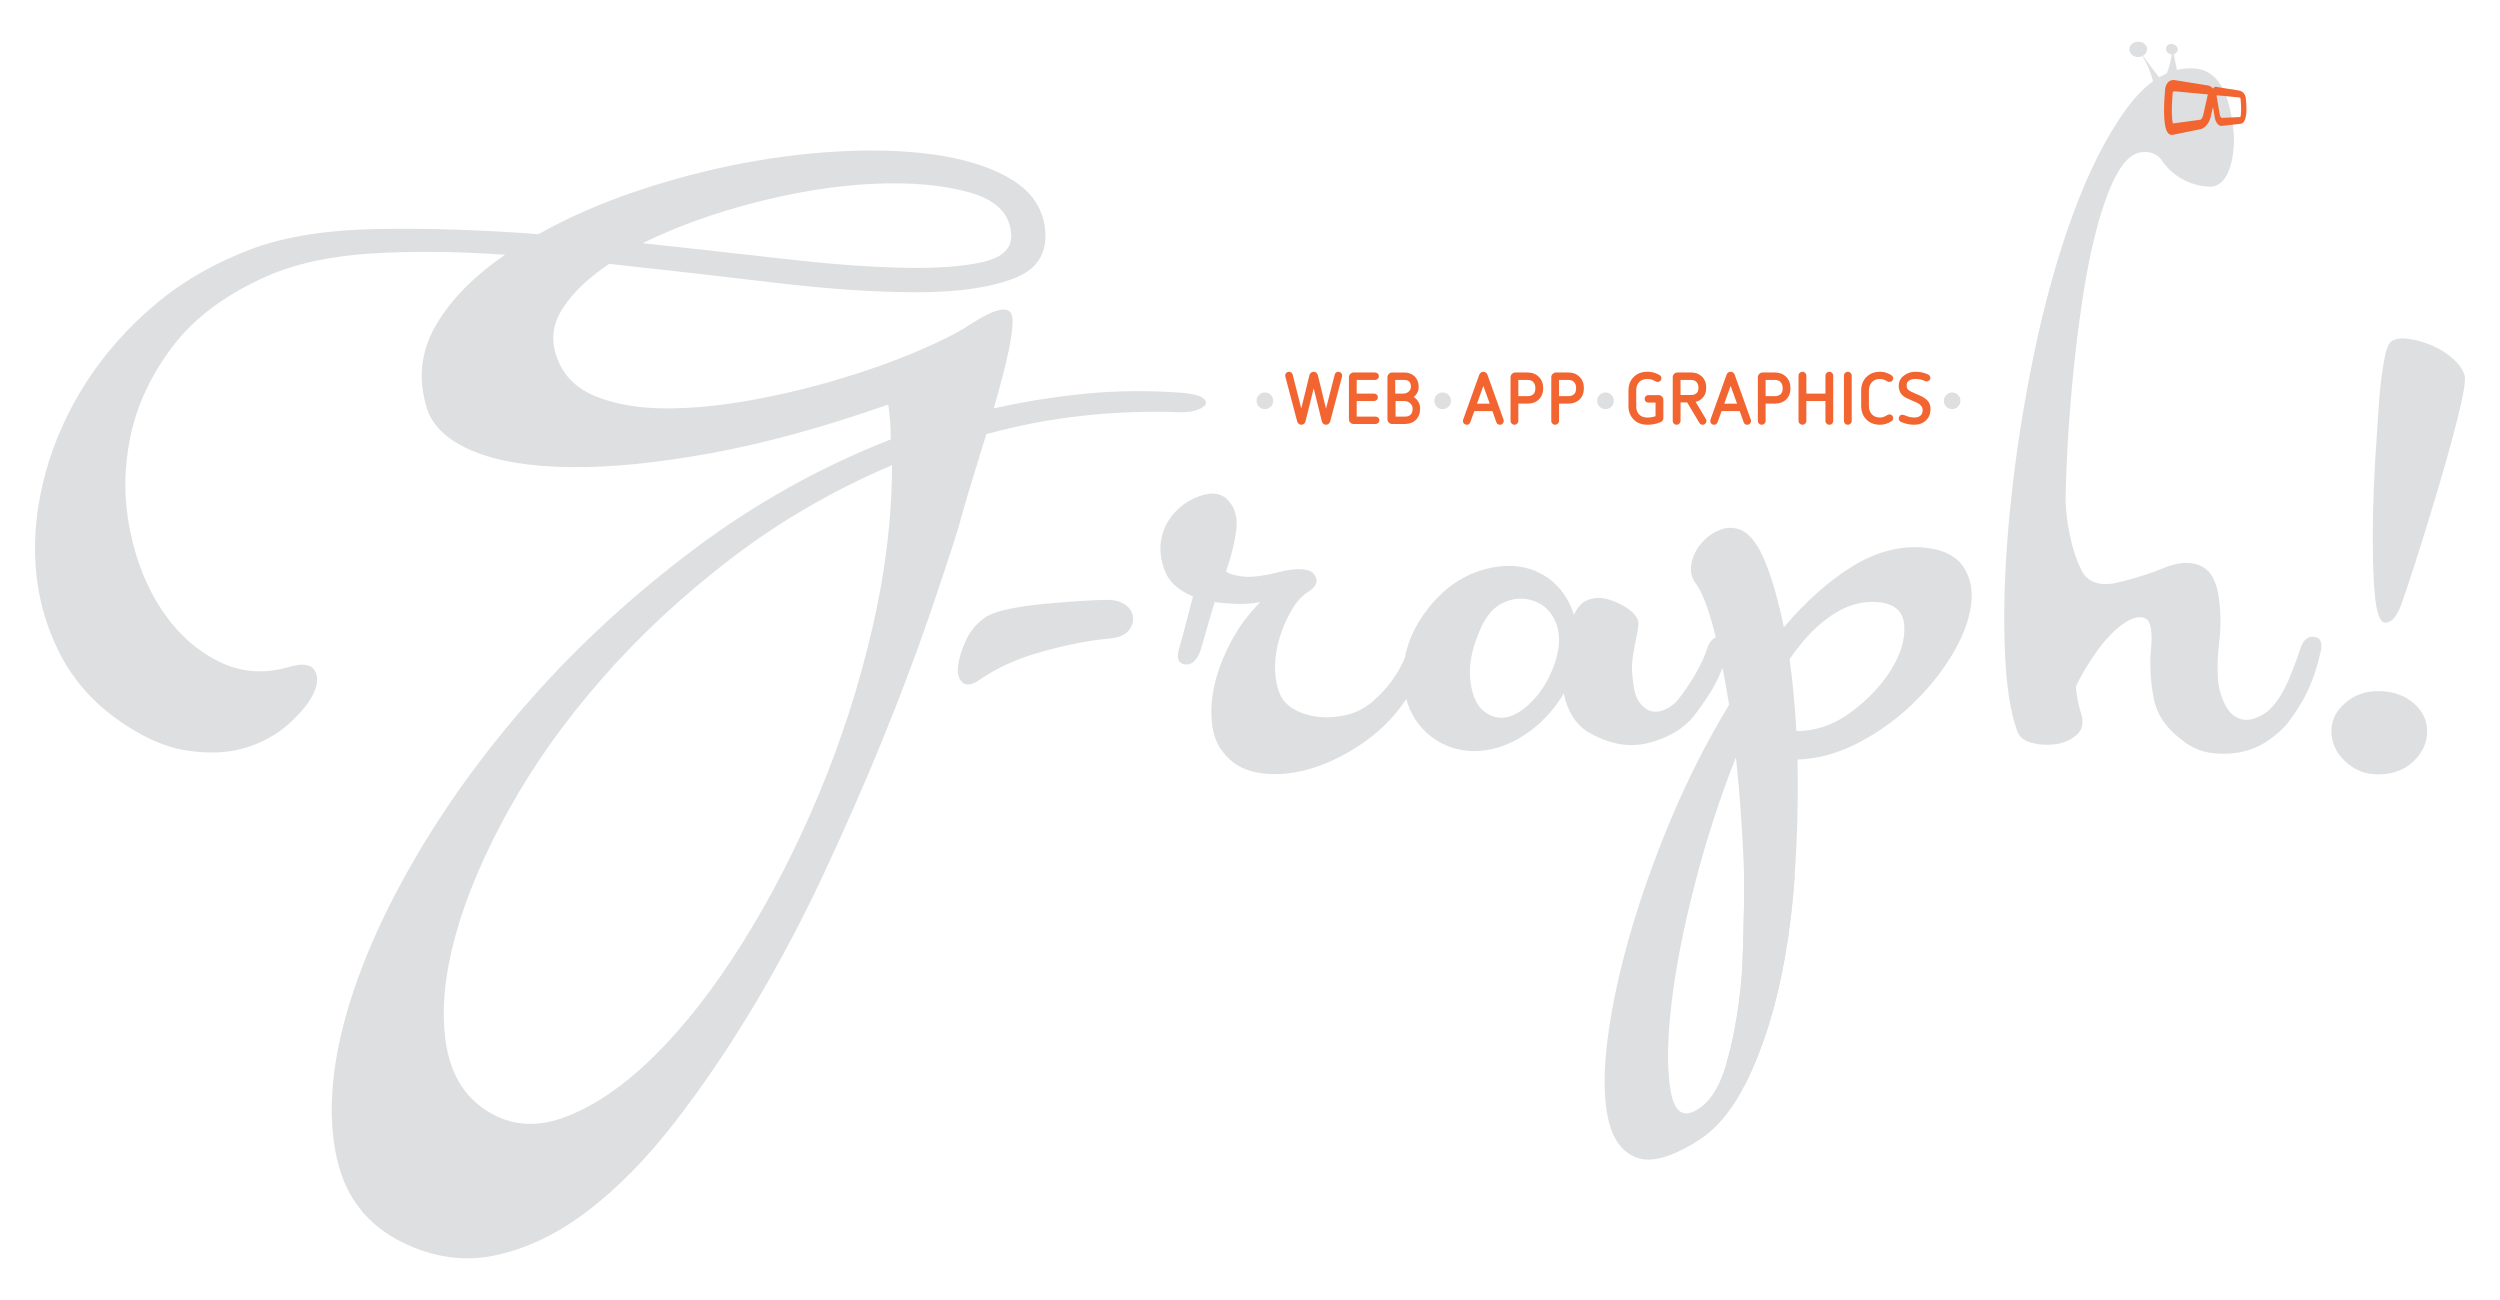 <?xml version="1.0" encoding="utf-8"?>
<!-- Generator: Adobe Illustrator 15.0.2, SVG Export Plug-In . SVG Version: 6.00 Build 0)  -->
<!DOCTYPE svg PUBLIC "-//W3C//DTD SVG 1.1//EN" "http://www.w3.org/Graphics/SVG/1.1/DTD/svg11.dtd">
<svg version="1.1" id="Layer_1" xmlns="http://www.w3.org/2000/svg" xmlns:xlink="http://www.w3.org/1999/xlink" x="0px" y="0px"
	 width="500px" height="260px" viewBox="0 0 500 260" enable-background="new 0 0 500 260" xml:space="preserve">
<g>
	<path fill="#DEDFE0" d="M483.046,112.558c1.446-4.483,2.92-9.276,4.447-14.374c1.519-5.094,2.848-9.882,3.988-14.374
		c1.142-4.483,1.636-7.335,1.49-8.552c-0.313-1.213-1.112-2.399-2.397-3.54c-1.294-1.141-2.775-2.048-4.447-2.736
		c-1.68-0.683-3.314-1.101-4.904-1.253c-1.6-0.148-2.704,0.152-3.314,0.912c-0.449,0.611-0.871,2.053-1.249,4.334
		c-0.386,2.282-0.691,5.018-0.916,8.216c-0.226,3.189-0.449,6.693-0.684,10.493c-0.232,3.8-0.387,7.452-0.458,10.951
		s-0.071,6.693,0,9.581c0.071,2.893,0.188,5.018,0.342,6.387c0.306,3.958,1.023,5.934,2.165,5.934s2.175-1.141,3.082-3.423
		C480.647,119.898,481.591,117.045,483.046,112.558 M380.838,124.992c0.226,2.74-0.609,5.668-2.506,8.781
		c-1.905,3.121-4.564,5.975-7.987,8.558c-3.423,2.588-7.113,3.881-11.066,3.881c-0.307-5.321-0.765-10.114-1.365-14.374
		c2.587-3.8,5.39-6.729,8.436-8.786c3.046-2.048,6.162-2.924,9.36-2.619C378.897,120.733,380.613,122.256,380.838,124.992
		 M334.068,217.848c-0.684-4.259-0.603-9.963,0.225-17.108c0.845-7.156,2.399-15.134,4.681-23.955
		c2.282-8.818,5.015-17.263,8.212-25.33c0.765,7.155,1.293,14.606,1.6,22.36c0.126,3.318-0.036,11.558-0.226,16.992
		c-0.081,2.184-0.161,3.912-0.232,4.682c-0.332,3.615-0.781,6.962-1.349,10.043c-0.484,2.623-1.061,5.059-1.733,7.3
		c-1.438,4.864-3.53,7.981-6.271,9.349C336.387,223.552,334.752,222.102,334.068,217.848 M342.738,125.791
		c1.141,4.335,2.165,9.396,3.081,15.174c-4.259,6.994-8.06,14.45-11.409,22.355c-3.342,7.91-6.118,15.668-8.328,23.271
		c-2.201,7.602-3.719,14.672-4.563,21.217c-0.835,6.539-0.8,11.861,0.117,15.973c0.916,4.101,2.82,6.688,5.704,7.753
		c2.894,1.063,6.998-0.076,12.316-3.423c3.801-2.43,7.035-6.389,9.693-11.858c1.546-3.181,2.91-6.612,4.098-10.3
		c0.861-2.668,1.626-5.477,2.299-8.409c0.432-1.896,0.818-3.817,1.178-5.771c0.952-5.287,1.617-10.816,2.012-16.59
		c0.53-7.904,0.72-15.662,0.566-23.268c4.114-0.152,8.139-1.258,12.102-3.311c3.943-2.054,7.527-4.597,10.718-7.642
		c3.198-3.041,5.856-6.312,7.985-9.812c2.131-3.499,3.424-6.804,3.872-9.926c0.469-3.118-0.07-5.777-1.59-7.987
		c-1.526-2.201-4.259-3.454-8.211-3.764c-4.717-0.301-9.396,0.993-14.033,3.881c-4.645,2.893-9.163,6.922-13.573,12.092
		c-1.069-5.17-2.281-9.469-3.656-12.892c-1.365-3.418-2.956-5.592-4.788-6.5c-1.365-0.611-2.776-0.647-4.223-0.117
		c-1.438,0.535-2.695,1.406-3.765,2.628c-1.061,1.217-1.743,2.583-2.049,4.101c-0.306,1.523,0,2.893,0.916,4.11
		C340.42,118.452,341.598,121.457,342.738,125.791 M294.262,137.425c-0.609-3.112-0.232-6.423,1.143-9.927
		c1.212-3.495,2.884-5.776,5.013-6.841c2.129-1.065,4.258-1.218,6.387-0.458c2.14,0.764,3.612,2.282,4.456,4.564
		c0.836,2.282,0.719,4.945-0.341,7.986c-1.222,3.499-3.046,6.315-5.479,8.44c-2.436,2.134-4.717,2.819-6.847,2.057
		C296.311,142.486,294.864,140.547,294.262,137.425 M297.568,113.699c-4.789,1.141-8.858,3.917-12.2,8.328
		c-3.351,4.411-4.914,9.051-4.681,13.92c0.225,4.863,2.088,8.664,5.588,11.404c1.824,1.365,3.8,2.246,5.93,2.623
		c2.129,0.383,4.294,0.307,6.504-0.229c2.201-0.53,4.366-1.518,6.504-2.965c2.12-1.441,4.025-3.233,5.705-5.363
		c0.907-1.213,1.518-2.129,1.823-2.734c0.755,3.498,2.282,6.006,4.563,7.527c4.249,2.588,8.363,3.387,12.316,2.395
		c3.953-0.987,6.998-2.775,9.127-5.358c1.968-2.587,3.423-4.752,4.33-6.504c0.917-1.747,1.671-3.688,2.282-5.821
		c0.61-2.125,0.27-3.306-1.024-3.531c-1.293-0.229-2.245,0.49-2.855,2.165c-0.449,1.523-1.249,3.27-2.391,5.25
		c-1.141,1.978-2.397,3.801-3.765,5.471c-0.765,0.765-1.6,1.334-2.516,1.713c-0.907,0.382-1.788,0.453-2.624,0.229
		c-0.835-0.229-1.59-0.8-2.271-1.711c-0.691-0.912-1.105-2.201-1.258-3.881c-0.307-1.973-0.342-3.684-0.117-5.135
		c0.234-1.438,0.459-2.695,0.684-3.76c0.233-1.064,0.377-1.94,0.458-2.623c0.081-0.688-0.107-1.33-0.575-1.94
		c-0.906-1.213-2.507-2.242-4.787-3.082c-2.273-0.835-4.26-0.647-5.931,0.571c-0.306,0.305-0.575,0.61-0.8,0.916
		c-0.224,0.301-0.493,0.759-0.799,1.366c-0.907-2.884-2.507-5.247-4.788-7.07C306.498,113.281,302.356,112.558,297.568,113.699
		 M262.896,114.952c-0.84-1.213-3.006-1.442-6.506-0.683c-3.498,0.912-6.125,1.253-7.869,1.029
		c-1.752-0.229-2.853-0.571-3.306-1.029c1.062-3.037,1.743-5.853,2.05-8.445c0.303-2.578-0.382-4.635-2.05-6.158
		c-0.917-0.759-2.019-1.06-3.313-0.912c-1.291,0.152-2.621,0.611-3.993,1.37c-1.365,0.764-2.585,1.824-3.647,3.194
		c-1.062,1.366-1.747,2.969-2.055,4.788c-0.303,1.986-0.032,4.034,0.799,6.163c0.838,2.134,2.7,3.805,5.59,5.022
		c-0.456,1.671-0.912,3.418-1.368,5.247c-0.458,1.819-0.914,3.499-1.37,5.017c-0.606,1.976-0.263,3.077,1.026,3.306
		c1.292,0.232,2.318-0.57,3.082-2.395c0.303-0.912,0.716-2.318,1.255-4.218c0.53-1.9,1.098-3.841,1.711-5.817
		c1.215,0.148,2.581,0.265,4.103,0.336c1.523,0.081,3.196-0.036,5.022-0.336c-2.283,2.277-4.188,4.829-5.703,7.636
		c-1.523,2.821-2.628,5.597-3.313,8.333c-0.681,2.736-0.91,5.358-0.681,7.869c0.225,2.512,0.948,4.528,2.167,6.043
		c1.669,2.281,4.029,3.695,7.069,4.227c3.041,0.529,6.273,0.337,9.692-0.57c3.423-0.912,6.847-2.471,10.269-4.681
		c3.422-2.201,6.274-4.824,8.558-7.87c1.217-1.671,2.28-3.306,3.192-4.904c0.918-1.6,1.672-3.459,2.282-5.593
		c0.306-1.06,0.306-1.855,0-2.39c-0.306-0.535-0.683-0.876-1.141-1.033c-0.454-0.144-0.988-0.031-1.591,0.346
		c-0.615,0.382-0.998,0.953-1.141,1.711c-1.228,3.804-3.279,7.071-6.168,9.81c-1.818,1.824-3.805,3.006-5.93,3.535
		c-2.134,0.539-4.146,0.683-6.051,0.457c-1.896-0.229-3.53-0.758-4.9-1.599c-1.369-0.831-2.281-1.858-2.734-3.077
		c-0.611-1.519-0.916-3.27-0.916-5.25c0-1.973,0.305-3.949,0.916-5.935c0.605-1.972,1.4-3.795,2.397-5.471
		c0.979-1.671,2.084-2.888,3.306-3.652C263.312,117.311,263.727,116.169,262.896,114.952 M193.083,128.302
		c-0.837,1.904-1.334,3.571-1.482,5.017c-0.155,1.447,0.148,2.512,0.912,3.195c0.759,0.682,1.9,0.493,3.42-0.566
		c3.497-2.436,7.755-4.34,12.779-5.705c5.018-1.37,9.35-2.206,13.002-2.511c1.828-0.152,3.115-0.646,3.879-1.482
		c0.759-0.835,1.098-1.748,1.026-2.74c-0.079-0.988-0.571-1.824-1.482-2.506c-0.914-0.688-2.134-1.029-3.652-1.029
		c-1.366,0-3.191,0.081-5.474,0.225c-2.282,0.157-4.678,0.346-7.189,0.57c-2.506,0.234-4.867,0.571-7.07,1.029
		c-2.208,0.458-3.845,1.064-4.907,1.824C195.169,124.843,193.914,126.402,193.083,128.302"/>
	<path fill="#DEDFE0" d="M462.968,127.386c-1.294-0.229-2.246,0.499-2.849,2.169c-0.458,1.523-1.222,3.576-2.281,6.159
		c-1.069,2.587-2.363,4.64-3.881,6.163c-0.764,0.759-1.788,1.365-3.082,1.823c-1.293,0.458-2.551,0.342-3.764-0.343
		c-1.213-0.687-2.201-2.205-2.966-4.562c-0.764-2.354-0.836-6.046-0.232-11.068c0.306-2.884,0.232-5.776-0.226-8.665
		c-0.448-2.889-1.519-4.793-3.188-5.705c-1.68-0.916-3.692-1.028-6.046-0.346c-2.363,0.688-4.762,1.869-7.188,3.54
		c-2.435,1.676-4.833,3.729-7.187,6.159c-2.362,2.439-4.375,4.869-6.046,7.299c-0.458-4.253-0.684-8.894-0.684-13.911
		c0.01-0.014,0.019-0.027,0.026-0.031l-0.215-6.289l0.044-0.148c-0.026,0.022-0.054,0.054-0.089,0.077
		c-0.153-8.669,0.116-17.527,0.799-26.574c0.683-9.051,1.635-17.379,2.857-24.988c1.213-7.604,2.767-13.952,4.671-19.045
		c1.904-5.098,3.998-7.951,6.279-8.557c1.877-0.413,3.368,0.027,4.491,1.294l14.617-4.052c-0.216-3.225-0.701-6.068-1.546-8.422
		c-1.374-3.8-3.729-5.705-7.07-5.705c-4.716,0-9.055,2.74-13.008,8.216c-3.953,5.471-7.492,12.474-10.61,20.986
		c-3.117,8.525-5.739,17.95-7.869,28.294c-2.13,10.345-3.691,20.456-4.672,30.338c-0.997,9.891-1.374,18.866-1.141,26.924
		c0.225,8.062,1.096,14.068,2.623,18.025c0.449,1.061,1.438,1.789,2.965,2.166c1.518,0.381,3.081,0.457,4.681,0.225
		c1.591-0.225,2.965-0.831,4.105-1.818c1.141-0.988,1.481-2.318,1.022-3.994c-0.609-1.977-0.996-3.881-1.141-5.705
		c1.062-2.28,2.471-4.64,4.214-7.073c1.751-2.43,3.503-4.254,5.255-5.471c1.743-1.222,3.189-1.604,4.33-1.141
		c1.143,0.454,1.563,2.435,1.258,5.929c-0.306,3.194-0.151,6.467,0.458,9.81c0.604,3.347,2.427,6.157,5.473,8.44
		c1.823,1.521,3.764,2.435,5.821,2.734c2.048,0.311,4.061,0.27,6.046-0.107c1.977-0.381,3.765-1.104,5.362-2.174
		c1.59-1.061,2.92-2.201,3.989-3.419c1.977-2.583,3.458-5.021,4.446-7.304c0.988-2.277,1.716-4.482,2.165-6.612
		C464.603,128.796,464.261,127.619,462.968,127.386"/>
	<path fill="#DEDFE0" d="M427.203,22.784c7.852-2.56,0.439-12.91,0.439-12.91c12.848,17.631,8.651,9.222,8.651,9.222L427.203,22.784
		z"/>
	<path fill="#DEDFE0" d="M430.267,20.291c5.066-7.205,4.069-11.535,4.069-11.535c2.83,14.463,2.552,11.872,2.552,11.872
		L430.267,20.291z"/>
	<path fill="#DEDFE0" d="M469.014,152.257c1.823,1.752,4.024,2.619,6.611,2.619c2.894,0,5.247-0.867,7.08-2.619
		c1.823-1.751,2.729-3.764,2.729-6.046c0-2.129-0.906-3.993-2.729-5.592c-1.833-1.596-4.188-2.395-7.08-2.395
		c-2.587,0-4.788,0.799-6.611,2.395c-1.823,1.599-2.739,3.463-2.739,5.592C466.273,148.493,467.189,150.506,469.014,152.257"/>
	<path fill="#DEDFE0" d="M426.377,10.93c0.341,0.319,0.745,0.48,1.222,0.48c0.53,0,0.971-0.162,1.304-0.48
		c0.341-0.323,0.512-0.696,0.512-1.114c0-0.396-0.171-0.737-0.512-1.033c-0.333-0.292-0.772-0.44-1.304-0.44
		c-0.477,0-0.881,0.148-1.222,0.44c-0.333,0.296-0.503,0.638-0.503,1.033C425.874,10.233,426.044,10.606,426.377,10.93"/>
	<path fill="#DEDFE0" d="M433.339,10.274c0.153,0.278,0.387,0.462,0.701,0.552c0.341,0.108,0.646,0.09,0.934-0.054
		c0.279-0.139,0.459-0.346,0.539-0.62c0.081-0.256,0.045-0.507-0.116-0.763c-0.161-0.261-0.412-0.44-0.755-0.543
		c-0.313-0.099-0.602-0.077-0.88,0.045c-0.27,0.125-0.449,0.314-0.521,0.566C433.15,9.73,433.188,10,433.339,10.274"/>
	<path fill="#DEDFE0" d="M432.225,31.884c3.773,5.723,9.954,5.449,9.954,5.449c4.808-0.279,4.618-9.599,4.618-9.599l-7.223-1.846
		L432.225,31.884z"/>
	<path fill="#DEDFE0" d="M413.107,100.349c0.539,9.478,3.432,14.145,3.432,14.145c1.923,3.297,6.451,2.129,6.451,2.129
		c4.258-0.889,8.93-2.677,8.93-2.677l2.74,3.787l-10.871,3.903l-4.231,4.811l-5.768,6.452l-6.45-2.746L413.107,100.349z"/>
	<path fill="#DEDFE0" d="M196.634,52.385c-4.059,0.943-9.514,1.33-16.375,1.159c-6.863-0.166-14.803-0.772-23.813-1.806
		c-9.015-1.033-18.315-2.066-27.906-3.1c6.614-3.266,14.098-5.979,22.45-8.13c8.351-2.152,16.247-3.396,23.69-3.747
		c7.44-0.341,13.808,0.22,19.102,1.68c5.289,1.464,8.099,4.177,8.431,8.13C202.542,49.501,200.681,51.442,196.634,52.385
		 M89.103,208.046c-0.829-6.108-0.166-13.085,1.981-20.909c2.149-7.828,5.709-16.221,10.668-25.173
		c4.961-8.942,11.162-17.68,18.605-26.196c7.44-8.521,16.038-16.524,25.794-24.014c9.756-7.483,20.505-13.718,32.247-18.713
		c0,10.498-1.323,21.426-3.969,32.786c-2.646,11.354-6.201,22.368-10.666,33.042c-4.462,10.673-9.549,20.562-15.252,29.688
		c-5.709,9.123-11.625,16.691-17.738,22.719c-6.12,6.021-12.155,10.104-18.109,12.265c-5.952,2.146-11.329,1.5-16.122-1.94
		C92.409,218.67,89.925,214.154,89.103,208.046 M43.708,132.277c-4.467-2.232-8.229-5.633-11.288-10.196
		c-3.059-4.56-5.206-9.94-6.448-16.135c-1.237-6.194-1.201-12.429,0.124-18.718c1.321-6.275,4.13-12.258,8.436-17.936
		c4.296-5.682,10.498-10.327,18.601-13.943c5.788-2.578,12.815-4.132,21.085-4.645c8.265-0.517,17.199-0.427,26.79,0.256
		c-6.284,4.308-10.911,9.033-13.891,14.199c-2.976,5.161-3.556,10.672-1.734,16.521c1.154,3.616,4.218,6.455,9.174,8.521
		c4.964,2.066,11.495,3.14,19.601,3.225c8.101,0.09,17.525-0.858,28.274-2.839c10.749-1.977,22.489-5.202,35.225-9.685
		c0.164,1.213,0.29,2.372,0.373,3.49c0.081,1.119,0.124,2.277,0.124,3.486c-14.057,5.507-27.163,12.824-39.317,21.938
		c-12.153,9.127-22.985,19.068-32.494,29.823c-9.512,10.752-17.527,21.856-24.061,33.297c-6.536,11.445-11.079,22.199-13.642,32.271
		c-2.567,10.065-2.976,18.929-1.242,26.592c1.738,7.654,6.075,13.206,13.022,16.647c6.284,3.099,12.566,3.957,18.854,2.582
		c6.282-1.379,12.4-4.354,18.356-8.907c5.952-4.56,11.697-10.416,17.24-17.554c5.539-7.144,10.828-14.932,15.874-23.362
		c5.04-8.437,9.714-17.253,14.015-26.462c4.297-9.203,8.189-18.066,11.661-26.588c3.472-8.516,6.484-16.479,9.051-23.878
		c2.563-7.398,4.591-13.512,6.078-18.331c0.993-3.612,1.985-7.012,2.976-10.192c0.993-3.185,1.9-6.154,2.731-8.912
		c12.402-3.441,25.464-4.901,39.189-4.389c1.154,0,2.189-0.166,3.102-0.512c0.905-0.346,1.449-0.732,1.612-1.163
		c0.162-0.431-0.087-0.858-0.743-1.289c-0.663-0.427-1.905-0.732-3.722-0.908c-6.614-0.512-13.064-0.467-19.346,0.13
		c-6.289,0.606-12.487,1.595-18.605,2.969c2.81-9.635,4.052-15.704,3.722-18.201c-0.333-2.493-3.142-2.017-8.438,1.424
		c-2.313,1.55-5.786,3.315-10.417,5.287c-4.628,1.985-9.796,3.832-15.501,5.552c-5.705,1.721-11.618,3.145-17.736,4.263
		c-6.118,1.119-11.825,1.676-17.116,1.676c-5.294,0-9.92-0.777-13.891-2.322c-3.969-1.55-6.614-4.128-7.937-7.744
		c-1.325-3.441-0.953-6.751,1.116-9.94c2.066-3.185,5.166-6.149,9.3-8.903c11.082,1.204,22.037,2.448,32.869,3.742
		c10.828,1.289,20.377,1.936,28.651,1.936c8.265,0,14.798-0.943,19.596-2.843c4.793-1.891,6.778-5.417,5.952-10.583
		c-0.663-3.782-2.816-6.792-6.448-9.033c-3.639-2.237-8.229-3.827-13.768-4.775c-5.543-0.943-11.785-1.293-18.731-1.033
		c-6.944,0.256-14.055,1.074-21.327,2.448c-7.281,1.383-14.475,3.279-21.581,5.682c-7.113,2.417-13.561,5.251-19.351,8.521
		C96.3,45.971,85.591,45.629,75.585,45.8c-10.008,0.171-18.315,1.465-24.93,3.872c-7.441,2.758-13.932,6.455-19.47,11.1
		c-5.543,4.649-10.17,9.855-13.891,15.618c-3.722,5.768-6.448,11.836-8.187,18.201c-1.734,6.369-2.401,12.563-1.983,18.587
		c0.409,6.024,1.941,11.706,4.586,17.038s6.448,9.81,11.412,13.423c4.963,3.614,9.673,5.768,14.14,6.449
		c4.465,0.691,8.389,0.521,11.778-0.513c3.391-1.033,6.284-2.623,8.685-4.774c2.396-2.146,4.047-4.173,4.963-6.068
		c0.905-1.892,0.988-3.44,0.243-4.645c-0.739-1.199-2.354-1.465-4.833-0.777C52.966,134.859,48.173,134.52,43.708,132.277"/>
	<path fill="#DEDFE0" d="M348.326,195.491c-0.332,3.61-0.781,6.958-1.349,10.038c-0.493,2.625-1.068,5.055-1.733,7.296
		c0,0,1.447,8.903,4.105,3.423c1.545-3.176,2.91-6.604,4.098-10.295c0.861-2.674,1.626-5.473,2.299-8.413 M355.746,197.54
		c0.432-1.888,0.818-3.81,1.178-5.772c0.952-5.281,1.626-10.812,2.012-16.584c0,0-10.457-9.127-10.15-1.365
		c0.126,3.314-0.036,11.559-0.226,16.983c-0.081,2.188-0.161,3.917-0.232,4.689"/>
	<path fill="#DEDFE0" d="M390.424,78.496c-0.458,0-0.845,0.167-1.177,0.494c-0.323,0.328-0.478,0.719-0.478,1.168
		c0,0.458,0.153,0.849,0.478,1.177c0.332,0.324,0.719,0.485,1.177,0.485c0.467,0,0.854-0.162,1.177-0.485
		c0.323-0.328,0.485-0.719,0.485-1.177s-0.162-0.854-0.485-1.177C391.278,78.658,390.891,78.496,390.424,78.496"/>
	<path fill="#DEDFE0" d="M321.097,78.496c-0.458,0-0.845,0.167-1.177,0.494c-0.324,0.328-0.485,0.719-0.485,1.168
		c0,0.458,0.161,0.849,0.485,1.177c0.332,0.324,0.719,0.485,1.177,0.485s0.854-0.162,1.178-0.485
		c0.322-0.328,0.483-0.719,0.483-1.177s-0.161-0.854-0.483-1.177C321.951,78.658,321.555,78.496,321.097,78.496"/>
	<path fill="#DEDFE0" d="M288.529,78.496c-0.467,0-0.854,0.167-1.176,0.494c-0.324,0.328-0.485,0.719-0.485,1.168
		c0,0.458,0.161,0.849,0.485,1.177c0.322,0.324,0.709,0.485,1.176,0.485c0.459,0,0.846-0.162,1.178-0.485
		c0.322-0.328,0.484-0.719,0.484-1.177s-0.162-0.854-0.484-1.177C289.375,78.658,288.988,78.496,288.529,78.496"/>
	<path fill="#DEDFE0" d="M252.975,78.496c-0.459,0-0.851,0.167-1.177,0.494c-0.323,0.328-0.481,0.719-0.481,1.168
		c0,0.458,0.158,0.849,0.481,1.177c0.326,0.324,0.718,0.485,1.177,0.485c0.461,0,0.853-0.162,1.178-0.485
		c0.324-0.328,0.482-0.719,0.482-1.177s-0.158-0.854-0.482-1.177C253.826,78.658,253.436,78.496,252.975,78.496"/>
	<path fill="#F26531" d="M435.062,18.27c-0.528-0.05-0.528,0.197-0.528,0.364c-0.252,2.655-0.207,5.417,0.062,6.055
		c1.833-0.265,3.665-0.512,5.498-0.746c-0.018-0.004,0.332-0.152,0.513-0.795c0.313-1.442,0.629-2.825,0.942-4.164
		c-0.035,0.054-0.035-0.117-0.054-0.162c-0.081,0.014-0.161,0.021-0.242,0.036c-2.058-0.193-4.115-0.391-6.181-0.584
		C435.073,18.274,435.062,18.274,435.062,18.27 M434.462,26.983h-0.036c-0.386,0.032-0.728-0.175-0.988-0.615
		c-0.942-1.622-0.584-6.616-0.448-8.027c-0.009-1.527,0.8-2.52,2.004-2.313c2.093,0.337,4.178,0.678,6.262,1.015
		c0.009-0.013,0.126,0,0.233,0.014c0.61,0.104,0.979,0.463,1.177,0.746c0.494,0.674,0.422,1.482,0.404,1.64
		c-0.323,1.32-0.646,2.69-0.979,4.114c-0.404,1.442-1.365,2.103-1.877,2.255C438.298,26.188,436.376,26.575,434.462,26.983"/>
	<path fill="#F26531" d="M443.355,19.038c-0.026,0.013-0.026,0.175-0.026,0.22c0.216,1.275,0.422,2.52,0.638,3.728
		c0.117,0.507,0.352,0.58,0.404,0.588c1.229-0.045,2.462-0.108,3.691-0.17c0.188-0.427,0.217-2.031,0.055-3.553
		c-0.009-0.193-0.009-0.337-0.323-0.368c-1.429-0.135-2.848-0.274-4.276-0.409C443.464,19.064,443.41,19.051,443.355,19.038
		 M448.162,24.756c-0.009,0-0.019,0-0.027,0c-1.284,0.157-2.567,0.305-3.861,0.436c-0.396-0.009-1.042-0.355-1.321-1.653
		c-0.215-1.312-0.439-2.659-0.655-4.038c-0.027-0.283-0.081-1.141,0.261-1.711c0.161-0.283,0.458-0.588,1.042-0.354
		c1.385,0.215,2.759,0.436,4.143,0.656l0,0c0.88,0.152,1.428,0.858,1.428,1.752c0.09,0.732,0.333,3.31-0.314,4.361
		c-0.17,0.296-0.403,0.485-0.674,0.548C448.171,24.751,448.171,24.756,448.162,24.756"/>
	<path fill="#F26531" d="M384.53,82.022c0,0.485-0.145,0.854-0.44,1.105s-0.709,0.382-1.248,0.382c-0.575,0-1.213-0.153-1.914-0.454
		c-0.151-0.072-0.306-0.104-0.467-0.104c-0.216,0-0.387,0.072-0.512,0.211c-0.126,0.144-0.198,0.323-0.198,0.539
		c0,0.333,0.153,0.562,0.458,0.692c0.881,0.373,1.761,0.557,2.633,0.557c0.979,0,1.771-0.296,2.371-0.885
		c0.594-0.584,0.891-1.33,0.891-2.232c0-0.714-0.188-1.276-0.575-1.689c-0.396-0.414-0.916-0.764-1.6-1.06l-1.671-0.737
		c-0.313-0.148-0.548-0.31-0.701-0.494c-0.151-0.188-0.225-0.445-0.225-0.764c0-0.454,0.162-0.782,0.503-0.993
		c0.342-0.202,0.729-0.306,1.168-0.306c0.226,0,0.44,0.014,0.629,0.032c0.189,0.018,0.359,0.045,0.521,0.085
		c0.151,0.04,0.277,0.076,0.368,0.103c0.09,0.032,0.188,0.072,0.313,0.126c0.117,0.054,0.197,0.085,0.225,0.094
		c0.091,0.041,0.181,0.059,0.278,0.059c0.207,0,0.378-0.067,0.521-0.207c0.144-0.135,0.215-0.301,0.215-0.494
		c0-0.337-0.188-0.583-0.574-0.75c-0.737-0.328-1.546-0.489-2.417-0.489c-0.89,0-1.662,0.265-2.327,0.781
		c-0.664,0.521-1.006,1.199-1.006,2.03c0,1.19,0.584,2.044,1.734,2.538l1.77,0.781C384.108,80.863,384.53,81.38,384.53,82.022
		 M373.273,83.9c0.691,0.701,1.616,1.051,2.749,1.051c0.79,0,1.546-0.233,2.265-0.692c0.232-0.157,0.35-0.373,0.35-0.647
		c0-0.202-0.07-0.377-0.215-0.521s-0.324-0.211-0.53-0.211c-0.144,0-0.287,0.041-0.432,0.13c-0.521,0.332-1.006,0.499-1.438,0.499
		c-0.709,0-1.258-0.211-1.645-0.638c-0.396-0.427-0.593-1.002-0.593-1.725v-2.987c0-0.728,0.197-1.302,0.593-1.729
		c0.387-0.422,0.936-0.638,1.645-0.638c0.448,0,0.935,0.167,1.456,0.485c0.135,0.081,0.27,0.117,0.395,0.117
		c0.216,0,0.404-0.067,0.549-0.211s0.215-0.314,0.215-0.508c0-0.265-0.115-0.472-0.35-0.633c-0.719-0.458-1.474-0.691-2.265-0.691
		c-1.133,0-2.058,0.35-2.749,1.055c-0.691,0.696-1.042,1.617-1.042,2.753v2.987C372.231,82.283,372.582,83.195,373.273,83.9
		 M369.016,84.722c0.152,0.153,0.343,0.229,0.558,0.229c0.207,0,0.387-0.076,0.539-0.229c0.162-0.148,0.232-0.333,0.232-0.548
		v-9.042c0-0.215-0.07-0.4-0.232-0.548c-0.152-0.153-0.332-0.233-0.539-0.233c-0.215,0-0.404,0.081-0.558,0.233
		c-0.151,0.148-0.225,0.333-0.225,0.548v9.042C368.791,84.39,368.863,84.574,369.016,84.722 M365.323,84.722
		c0.162,0.153,0.342,0.229,0.557,0.229c0.216,0,0.396-0.076,0.548-0.229c0.146-0.148,0.216-0.333,0.216-0.548v-9.042
		c0-0.215-0.07-0.4-0.225-0.548c-0.152-0.153-0.332-0.233-0.548-0.233s-0.404,0.081-0.557,0.233
		c-0.153,0.148-0.226,0.333-0.226,0.548v3.584h-3.817v-3.584c0-0.215-0.081-0.4-0.233-0.548c-0.162-0.153-0.342-0.233-0.548-0.233
		c-0.216,0-0.404,0.081-0.559,0.233c-0.151,0.148-0.225,0.333-0.225,0.548v9.042c0,0.216,0.081,0.4,0.234,0.548
		c0.16,0.153,0.35,0.229,0.557,0.229s0.386-0.076,0.539-0.229c0.152-0.148,0.232-0.333,0.232-0.548v-3.971h3.818v3.971
		C365.09,84.39,365.171,84.574,365.323,84.722 M353.123,75.985h1.851c0.503,0,0.891,0.148,1.159,0.44
		c0.261,0.296,0.404,0.701,0.404,1.222c0,0.579-0.152,0.988-0.449,1.226c-0.306,0.238-0.674,0.359-1.114,0.359h-1.851V75.985
		L353.123,75.985z M351.794,84.722c0.152,0.153,0.332,0.229,0.548,0.229c0.207,0,0.387-0.076,0.548-0.229
		c0.153-0.148,0.233-0.333,0.233-0.548V80.72h1.851c0.943,0,1.698-0.283,2.266-0.84c0.574-0.562,0.854-1.307,0.854-2.232
		c0-0.943-0.288-1.703-0.862-2.277c-0.584-0.58-1.329-0.872-2.256-0.872h-2.451c-0.262,0-0.485,0.094-0.675,0.283
		c-0.188,0.184-0.277,0.404-0.277,0.66v8.732C351.569,84.39,351.641,84.574,351.794,84.722 M344.85,80.733l1.275-3.558l1.285,3.558
		H344.85z M349.449,84.951c0.216,0,0.396-0.076,0.548-0.229c0.144-0.148,0.216-0.328,0.216-0.535c0-0.09-0.01-0.171-0.045-0.251
		l-3.234-9.011c-0.054-0.166-0.161-0.301-0.313-0.413c-0.152-0.104-0.314-0.162-0.494-0.162c-0.171,0-0.342,0.058-0.494,0.162
		c-0.151,0.112-0.252,0.242-0.306,0.399l-3.233,9.024c-0.036,0.09-0.045,0.17-0.045,0.251c0,0.216,0.071,0.396,0.215,0.539
		c0.146,0.148,0.324,0.225,0.53,0.225c0.351,0,0.593-0.166,0.719-0.499l0.81-2.237h3.61l0.801,2.237
		C348.856,84.785,349.099,84.951,349.449,84.951 M336.108,75.985h2.129c0.458,0,0.816,0.144,1.068,0.431
		c0.261,0.292,0.387,0.661,0.387,1.109c0,0.543-0.145,0.921-0.423,1.141c-0.277,0.22-0.619,0.334-1.032,0.334h-2.129V75.985z
		 M340.528,84.951c0.206,0,0.386-0.076,0.539-0.229c0.151-0.148,0.225-0.324,0.225-0.521c0-0.14-0.036-0.27-0.117-0.396
		l-2.048-3.427c0.512-0.135,0.943-0.368,1.284-0.692c0.558-0.539,0.836-1.258,0.836-2.161s-0.278-1.635-0.854-2.206
		c-0.548-0.543-1.267-0.822-2.155-0.822h-2.74c-0.261,0-0.485,0.094-0.674,0.283c-0.181,0.184-0.278,0.404-0.278,0.66v8.746
		c0,0.216,0.081,0.396,0.233,0.539c0.144,0.148,0.333,0.225,0.548,0.225c0.207,0,0.387-0.076,0.539-0.229
		c0.162-0.148,0.243-0.328,0.243-0.535V80.48h1.319l2.452,4.102C340.016,84.825,340.231,84.951,340.528,84.951 M329.479,83.509
		c-0.71,0-1.258-0.202-1.652-0.611c-0.387-0.404-0.584-0.966-0.584-1.68v-3.117c0-0.714,0.197-1.28,0.584-1.689
		c0.396-0.413,0.942-0.62,1.652-0.62c0.565,0,1.113,0.167,1.645,0.485c0.126,0.081,0.261,0.117,0.396,0.117
		c0.217,0,0.396-0.063,0.539-0.202c0.152-0.139,0.226-0.305,0.226-0.503c0-0.292-0.117-0.517-0.368-0.674
		c-0.719-0.445-1.536-0.665-2.435-0.665c-1.143,0-2.059,0.35-2.749,1.055c-0.701,0.696-1.042,1.617-1.042,2.753v2.987
		c0,1.137,0.341,2.048,1.042,2.753c0.69,0.701,1.606,1.051,2.749,1.051c0.97,0,1.851-0.171,2.632-0.517
		c0.368-0.166,0.557-0.454,0.557-0.867v-3.584c0-0.265-0.099-0.489-0.278-0.678c-0.188-0.184-0.413-0.278-0.674-0.278h-2.048
		c-0.207,0-0.387,0.072-0.53,0.22s-0.216,0.328-0.216,0.53c0,0.216,0.072,0.396,0.216,0.535c0.145,0.144,0.323,0.215,0.53,0.215
		h1.438v2.718C330.557,83.424,330.018,83.509,329.479,83.509"/>
	<path fill="#F26531" d="M311.808,75.985h1.852c0.503,0,0.889,0.148,1.158,0.44c0.27,0.296,0.403,0.701,0.403,1.222
		c0,0.579-0.151,0.983-0.448,1.226c-0.297,0.238-0.664,0.359-1.113,0.359h-1.852V75.985L311.808,75.985z M310.478,84.722
		c0.152,0.148,0.343,0.229,0.558,0.229c0.198,0,0.387-0.081,0.539-0.229c0.152-0.153,0.233-0.333,0.233-0.548V80.72h1.852
		c0.942,0,1.697-0.283,2.264-0.84c0.565-0.562,0.854-1.307,0.854-2.232c0-0.943-0.288-1.703-0.862-2.277
		c-0.584-0.58-1.33-0.872-2.255-0.872h-2.453c-0.261,0-0.485,0.094-0.674,0.283c-0.188,0.184-0.278,0.404-0.278,0.66v8.732
		C310.253,84.39,310.325,84.569,310.478,84.722 M303.668,75.985h1.851c0.504,0,0.891,0.148,1.149,0.44
		c0.27,0.296,0.404,0.701,0.404,1.222c0,0.579-0.145,0.983-0.439,1.226c-0.306,0.238-0.674,0.359-1.114,0.359h-1.851V75.985
		L303.668,75.985z M302.338,84.722c0.153,0.148,0.333,0.229,0.549,0.229c0.206,0,0.387-0.081,0.548-0.229
		c0.152-0.153,0.233-0.333,0.233-0.548V80.72h1.852c0.942,0,1.697-0.283,2.264-0.84c0.565-0.562,0.854-1.307,0.854-2.232
		c0-0.943-0.287-1.703-0.871-2.277c-0.574-0.58-1.319-0.872-2.245-0.872h-2.452c-0.271,0-0.494,0.094-0.674,0.283
		c-0.189,0.184-0.288,0.404-0.288,0.66v8.732C302.104,84.39,302.186,84.569,302.338,84.722 M295.395,80.733l1.275-3.558l1.275,3.558
		H295.395z M299.993,84.951c0.216,0,0.396-0.081,0.539-0.229c0.152-0.153,0.225-0.328,0.225-0.535c0-0.09-0.018-0.171-0.045-0.251
		l-3.233-9.011c-0.055-0.166-0.162-0.301-0.313-0.413c-0.153-0.104-0.313-0.162-0.494-0.162c-0.18,0-0.342,0.058-0.493,0.162
		c-0.154,0.112-0.253,0.242-0.314,0.395l-3.234,9.029c-0.027,0.09-0.045,0.17-0.045,0.251c0,0.216,0.072,0.396,0.225,0.543
		c0.145,0.144,0.323,0.22,0.521,0.22c0.359,0,0.593-0.166,0.729-0.503l0.809-2.232h3.61l0.79,2.232
		C299.4,84.785,299.634,84.951,299.993,84.951"/>
	<path fill="#F26531" d="M279.044,80.203h0.136h0.018h0.018h0.01h0.019h0.014h0.015h0.018h0.014h0.014h0.014h0.014h0.019h0.019h0.01
		h0.018h0.01h0.018h0.019h0.015h0.014h0.014h0.018h0.015h0.014h0.015h0.018h0.018h0.01h0.019h0.009h0.02h0.014h0.018h0.015h0.014
		h0.013h0.015h0.022h0.008h0.02h0.01h0.018h0.019h0.015h0.013h0.014h0.015h0.018h0.014h0.014h0.019h0.009h0.02h0.018h0.01h0.019
		h0.009h0.021h0.015h0.015h0.012h0.015h0.019h0.014h0.02h0.008h0.019h0.019h0.01h0.018h0.014h0.015h0.014h0.019h0.014h0.014h0.014
		h0.019h0.019h0.01h0.018h0.01h0.019h0.019h0.014h0.014h0.014h0.014h0.019h0.019h0.009h0.019h0.01h0.018h0.02h0.008h0.019h0.015
		h0.018h0.014h0.014h0.015h0.018h0.019c0.494,0,0.912,0.148,1.244,0.445c0.338,0.301,0.498,0.669,0.498,1.096
		c0,0.503-0.125,0.889-0.377,1.163c-0.261,0.274-0.638,0.409-1.131,0.409h-1.904v-3.113H279.044z M279.044,75.985h1.796
		c0.891,0,1.34,0.454,1.34,1.366c0,0.382-0.145,0.705-0.449,0.97c-0.297,0.265-0.67,0.395-1.109,0.395h-1.576L279.044,75.985
		L279.044,75.985z M283.172,83.967c0.562-0.562,0.85-1.298,0.85-2.223c0-0.998-0.422-1.779-1.268-2.35
		c0.655-0.539,0.982-1.222,0.982-2.043c0-0.849-0.264-1.541-0.799-2.066c-0.535-0.521-1.234-0.786-2.099-0.786h-2.397
		c-0.262,0-0.485,0.094-0.674,0.283c-0.185,0.184-0.279,0.404-0.279,0.656v8.422c0,0.256,0.096,0.481,0.279,0.665
		c0.188,0.188,0.412,0.278,0.674,0.278h2.507C281.864,84.803,282.609,84.524,283.172,83.967 M275.646,84.583
		c0.153-0.148,0.226-0.324,0.226-0.53c0-0.206-0.071-0.382-0.226-0.521c-0.151-0.139-0.332-0.216-0.539-0.216h-3.764v-3.113h3.469
		c0.215,0,0.395-0.072,0.547-0.215c0.145-0.139,0.217-0.314,0.217-0.521c0-0.216-0.072-0.396-0.217-0.539
		c-0.152-0.135-0.332-0.211-0.547-0.211h-3.469v-2.731h3.665c0.216,0,0.396-0.067,0.539-0.207c0.147-0.139,0.226-0.31,0.226-0.517
		c0-0.216-0.076-0.396-0.226-0.543c-0.144-0.144-0.323-0.22-0.539-0.22h-4.268c-0.261,0-0.484,0.094-0.675,0.283
		c-0.184,0.184-0.277,0.404-0.277,0.656v8.422c0,0.27,0.095,0.49,0.288,0.674c0.188,0.18,0.413,0.27,0.664,0.27h4.366
		C275.314,84.803,275.495,84.731,275.646,84.583 M264.68,84.767c0.151,0.125,0.331,0.184,0.521,0.184
		c0.18,0,0.351-0.059,0.517-0.184c0.167-0.126,0.274-0.274,0.311-0.445l2.382-9.011c0.018-0.081,0.026-0.144,0.026-0.193
		c0-0.211-0.072-0.381-0.226-0.534c-0.151-0.153-0.332-0.229-0.539-0.229c-0.171,0-0.332,0.049-0.467,0.153
		c-0.14,0.103-0.226,0.242-0.261,0.422l-1.743,6.801l-1.64-6.747c-0.05-0.175-0.158-0.324-0.313-0.445
		c-0.158-0.126-0.328-0.184-0.509-0.184c-0.188,0-0.367,0.058-0.529,0.184c-0.171,0.121-0.27,0.274-0.314,0.462l-1.644,6.702
		l-1.717-6.774c-0.046-0.18-0.136-0.319-0.273-0.422c-0.14-0.104-0.301-0.153-0.479-0.153c-0.198,0-0.368,0.072-0.521,0.22
		c-0.152,0.144-0.225,0.319-0.225,0.526c0,0.045,0.009,0.107,0.027,0.211l2.381,9.011c0.045,0.171,0.146,0.319,0.301,0.445
		c0.148,0.125,0.328,0.184,0.525,0.184c0.18,0,0.358-0.059,0.521-0.184c0.155-0.126,0.26-0.279,0.301-0.467l1.647-6.639l1.641,6.662
		C264.427,84.493,264.529,84.641,264.68,84.767"/>
</g>
</svg>
